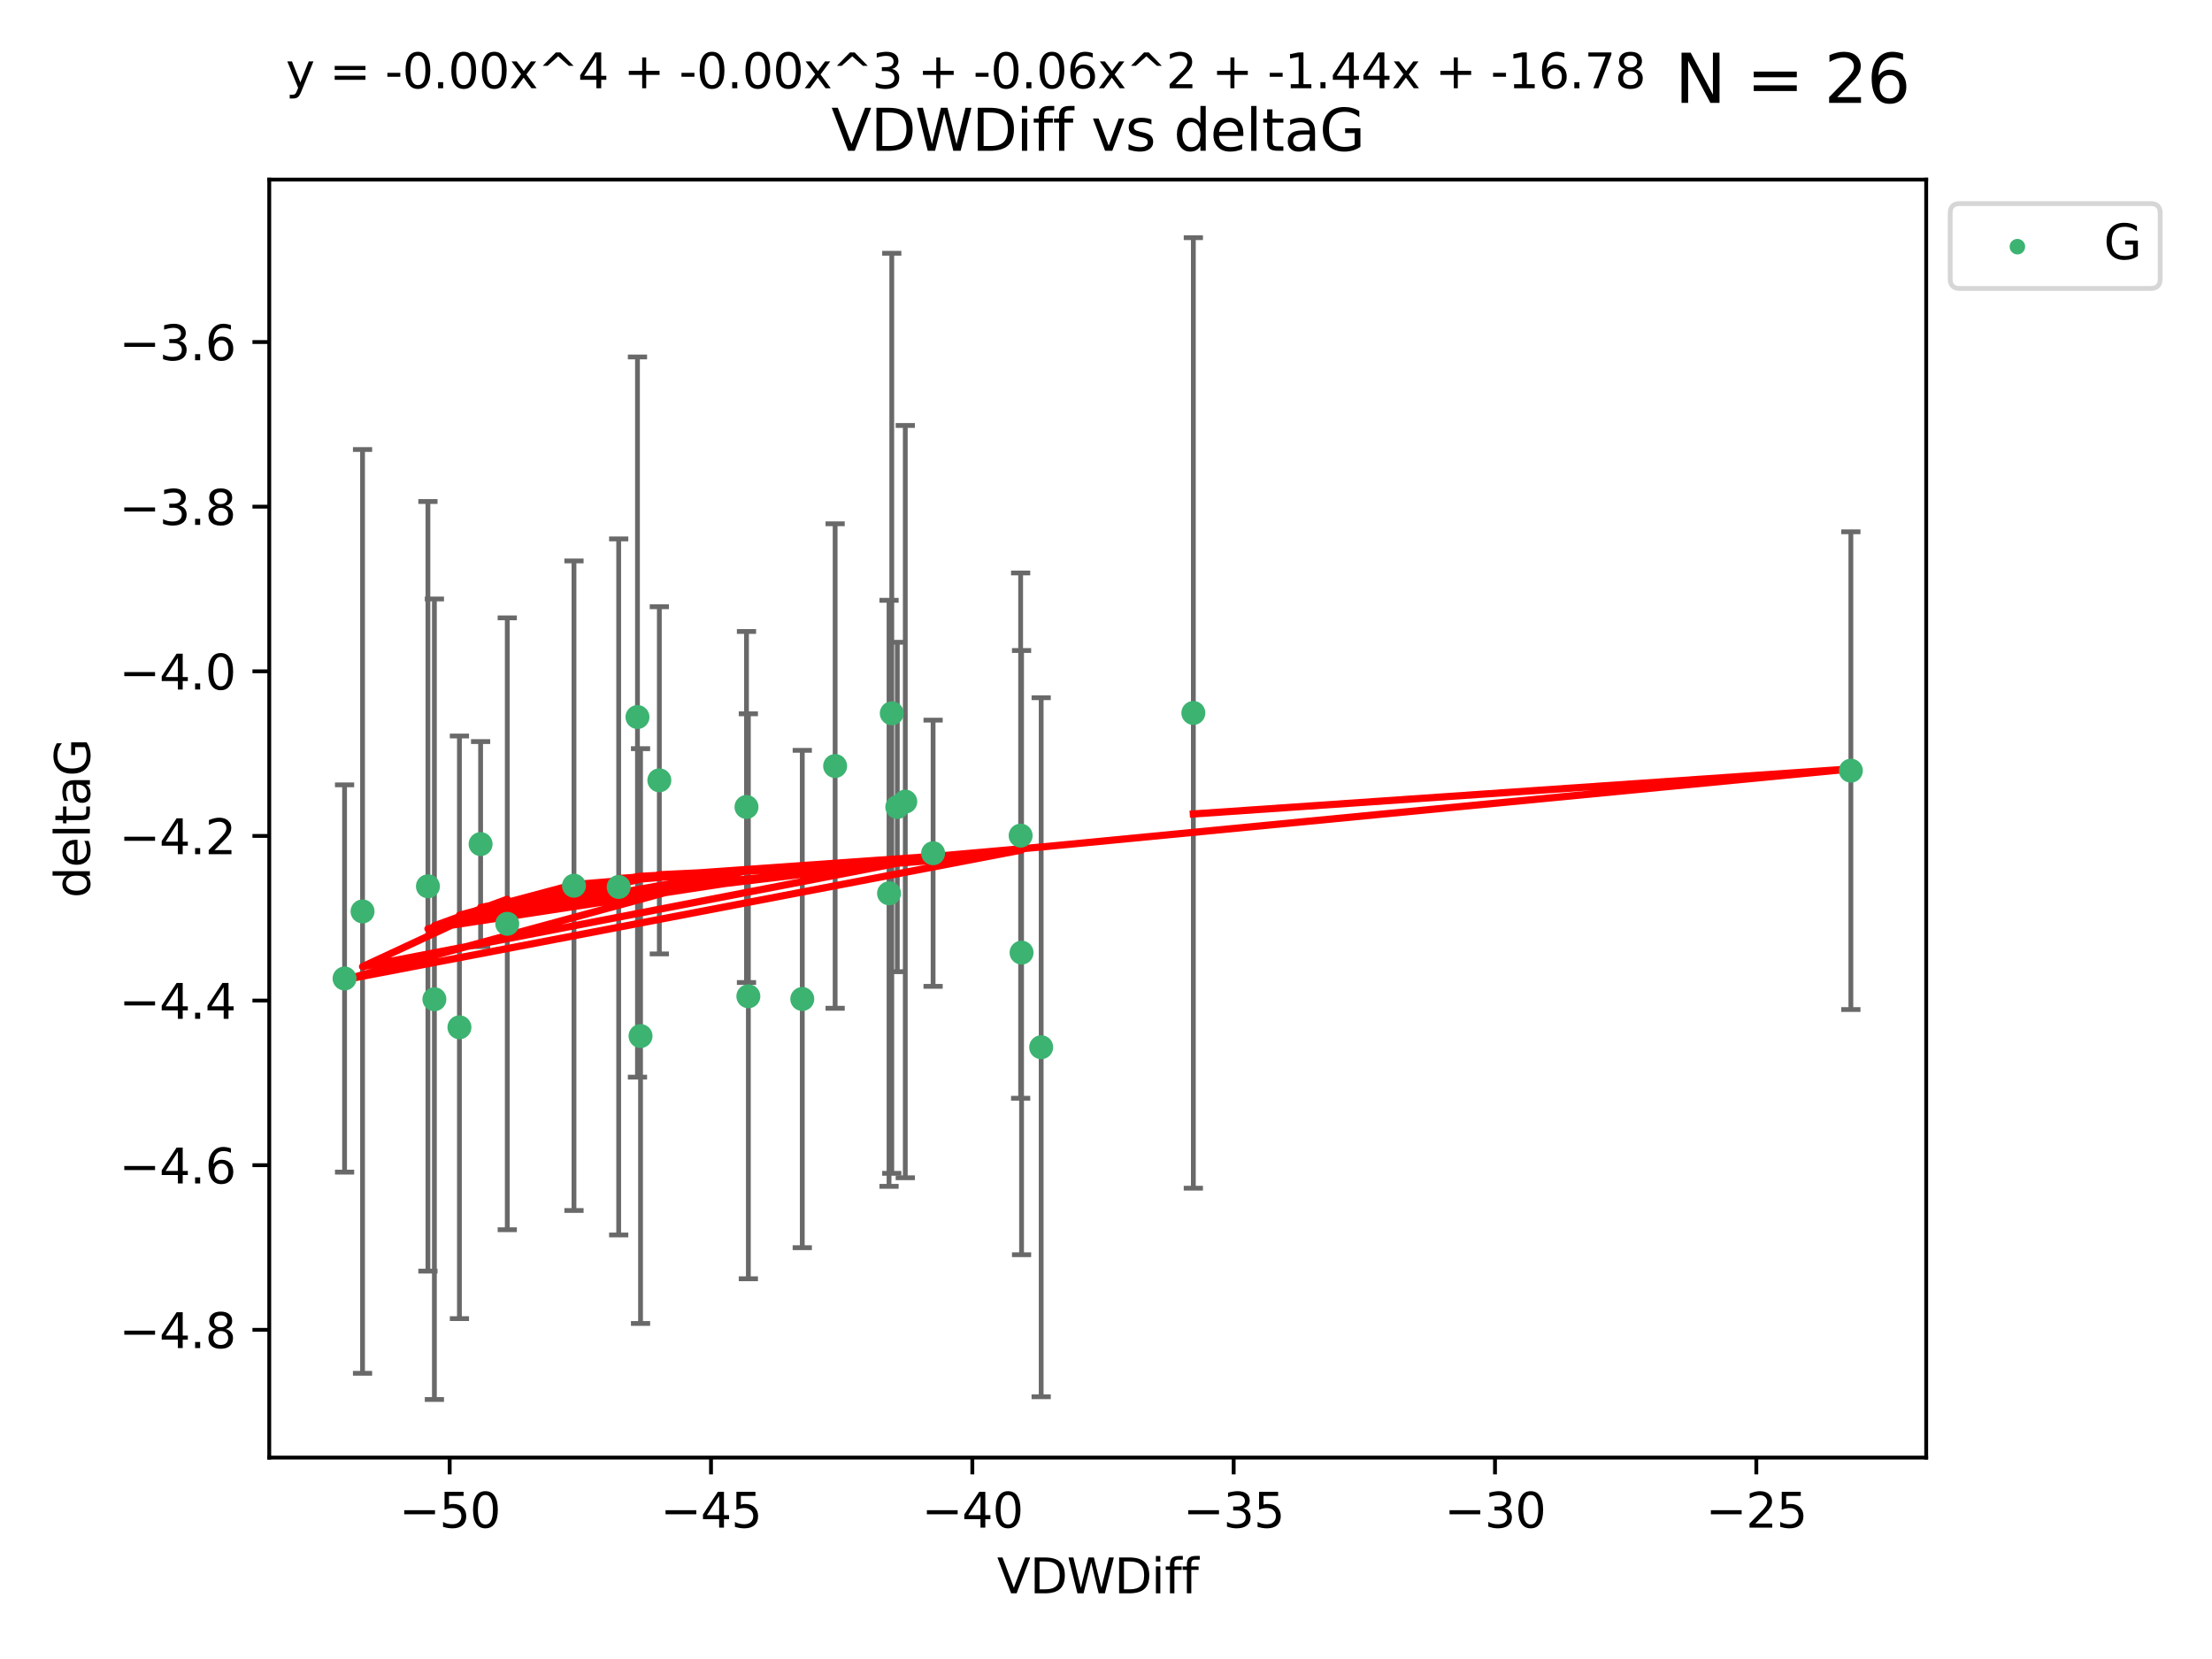 <?xml version="1.0" encoding="utf-8" standalone="no"?>
<!DOCTYPE svg PUBLIC "-//W3C//DTD SVG 1.1//EN"
  "http://www.w3.org/Graphics/SVG/1.1/DTD/svg11.dtd">
<svg xmlns:xlink="http://www.w3.org/1999/xlink" width="460.8pt" height="345.6pt" viewBox="0 0 460.8 345.6" xmlns="http://www.w3.org/2000/svg" version="1.1">
 <defs>
  <style type="text/css">*{stroke-linejoin: round; stroke-linecap: butt}</style>
 </defs>
 <g id="figure_1">
  <g id="patch_1">
   <path d="M 0 345.6 
L 460.8 345.6 
L 460.8 0 
L 0 0 
z
" style="fill: #ffffff"/>
  </g>
  <g id="axes_1">
   <g id="patch_2">
    <path d="M 56.09 303.64 
L 401.26 303.64 
L 401.26 37.411 
L 56.09 37.411 
z
" style="fill: #ffffff"/>
   </g>
   <g id="PathCollection_1">
    <defs>
     <path id="mf3e57be427" d="M 0 1.118 
C 0.297 1.118 0.581 1 0.791 0.791 
C 1 0.581 1.118 0.297 1.118 0 
C 1.118 -0.297 1 -0.581 0.791 -0.791 
C 0.581 -1 0.297 -1.118 0 -1.118 
C -0.297 -1.118 -0.581 -1 -0.791 -0.791 
C -1 -0.581 -1.118 -0.297 -1.118 0 
C -1.118 0.297 -1 0.581 -0.791 0.791 
C -0.581 1 -0.297 1.118 0 1.118 
z
" style="stroke: #3cb371"/>
    </defs>
    <g clip-path="url(#peab02154a2)">
     <use xlink:href="#mf3e57be427" x="155.508" y="168.11" style="fill: #3cb371; stroke: #3cb371"/>
     <use xlink:href="#mf3e57be427" x="90.492" y="208.159" style="fill: #3cb371; stroke: #3cb371"/>
     <use xlink:href="#mf3e57be427" x="105.674" y="192.445" style="fill: #3cb371; stroke: #3cb371"/>
     <use xlink:href="#mf3e57be427" x="75.525" y="189.861" style="fill: #3cb371; stroke: #3cb371"/>
     <use xlink:href="#mf3e57be427" x="186.923" y="168.111" style="fill: #3cb371; stroke: #3cb371"/>
     <use xlink:href="#mf3e57be427" x="212.81" y="198.45" style="fill: #3cb371; stroke: #3cb371"/>
     <use xlink:href="#mf3e57be427" x="71.78" y="203.837" style="fill: #3cb371; stroke: #3cb371"/>
     <use xlink:href="#mf3e57be427" x="155.897" y="207.543" style="fill: #3cb371; stroke: #3cb371"/>
     <use xlink:href="#mf3e57be427" x="119.57" y="184.51" style="fill: #3cb371; stroke: #3cb371"/>
     <use xlink:href="#mf3e57be427" x="95.707" y="214.007" style="fill: #3cb371; stroke: #3cb371"/>
     <use xlink:href="#mf3e57be427" x="185.772" y="148.592" style="fill: #3cb371; stroke: #3cb371"/>
     <use xlink:href="#mf3e57be427" x="137.352" y="162.554" style="fill: #3cb371; stroke: #3cb371"/>
     <use xlink:href="#mf3e57be427" x="89.146" y="184.633" style="fill: #3cb371; stroke: #3cb371"/>
     <use xlink:href="#mf3e57be427" x="173.974" y="159.576" style="fill: #3cb371; stroke: #3cb371"/>
     <use xlink:href="#mf3e57be427" x="188.587" y="166.989" style="fill: #3cb371; stroke: #3cb371"/>
     <use xlink:href="#mf3e57be427" x="212.619" y="174.074" style="fill: #3cb371; stroke: #3cb371"/>
     <use xlink:href="#mf3e57be427" x="128.885" y="184.766" style="fill: #3cb371; stroke: #3cb371"/>
     <use xlink:href="#mf3e57be427" x="194.381" y="177.743" style="fill: #3cb371; stroke: #3cb371"/>
     <use xlink:href="#mf3e57be427" x="185.203" y="186.097" style="fill: #3cb371; stroke: #3cb371"/>
     <use xlink:href="#mf3e57be427" x="100.119" y="175.839" style="fill: #3cb371; stroke: #3cb371"/>
     <use xlink:href="#mf3e57be427" x="132.797" y="149.374" style="fill: #3cb371; stroke: #3cb371"/>
     <use xlink:href="#mf3e57be427" x="133.436" y="215.829" style="fill: #3cb371; stroke: #3cb371"/>
     <use xlink:href="#mf3e57be427" x="167.129" y="208.11" style="fill: #3cb371; stroke: #3cb371"/>
     <use xlink:href="#mf3e57be427" x="216.895" y="218.158" style="fill: #3cb371; stroke: #3cb371"/>
     <use xlink:href="#mf3e57be427" x="385.57" y="160.542" style="fill: #3cb371; stroke: #3cb371"/>
     <use xlink:href="#mf3e57be427" x="248.596" y="148.518" style="fill: #3cb371; stroke: #3cb371"/>
    </g>
   </g>
   <g id="matplotlib.axis_1">
    <g id="xtick_1">
     <g id="line2d_1">
      <defs>
       <path id="m3ed66939b0" d="M 0 0 
L 0 3.5 
" style="stroke: #000000; stroke-width: 0.8"/>
      </defs>
      <g>
       <use xlink:href="#m3ed66939b0" x="93.676" y="303.64" style="stroke: #000000; stroke-width: 0.8"/>
      </g>
     </g>
     <g id="text_1">
      <!-- −50 -->
      <g transform="translate(83.124 318.238)scale(0.1 -0.1)">
       <defs>
        <path id="DejaVuSans-2212" d="M 678 2272 
L 4684 2272 
L 4684 1741 
L 678 1741 
L 678 2272 
z
" transform="scale(0.016)"/>
        <path id="DejaVuSans-35" d="M 691 4666 
L 3169 4666 
L 3169 4134 
L 1269 4134 
L 1269 2991 
Q 1406 3038 1543 3061 
Q 1681 3084 1819 3084 
Q 2600 3084 3056 2656 
Q 3513 2228 3513 1497 
Q 3513 744 3044 326 
Q 2575 -91 1722 -91 
Q 1428 -91 1123 -41 
Q 819 9 494 109 
L 494 744 
Q 775 591 1075 516 
Q 1375 441 1709 441 
Q 2250 441 2565 725 
Q 2881 1009 2881 1497 
Q 2881 1984 2565 2268 
Q 2250 2553 1709 2553 
Q 1456 2553 1204 2497 
Q 953 2441 691 2322 
L 691 4666 
z
" transform="scale(0.016)"/>
        <path id="DejaVuSans-30" d="M 2034 4250 
Q 1547 4250 1301 3770 
Q 1056 3291 1056 2328 
Q 1056 1369 1301 889 
Q 1547 409 2034 409 
Q 2525 409 2770 889 
Q 3016 1369 3016 2328 
Q 3016 3291 2770 3770 
Q 2525 4250 2034 4250 
z
M 2034 4750 
Q 2819 4750 3233 4129 
Q 3647 3509 3647 2328 
Q 3647 1150 3233 529 
Q 2819 -91 2034 -91 
Q 1250 -91 836 529 
Q 422 1150 422 2328 
Q 422 3509 836 4129 
Q 1250 4750 2034 4750 
z
" transform="scale(0.016)"/>
       </defs>
       <use xlink:href="#DejaVuSans-2212"/>
       <use xlink:href="#DejaVuSans-35" x="83.789"/>
       <use xlink:href="#DejaVuSans-30" x="147.412"/>
      </g>
     </g>
    </g>
    <g id="xtick_2">
     <g id="line2d_2">
      <g>
       <use xlink:href="#m3ed66939b0" x="148.116" y="303.64" style="stroke: #000000; stroke-width: 0.8"/>
      </g>
     </g>
     <g id="text_2">
      <!-- −45 -->
      <g transform="translate(137.563 318.238)scale(0.1 -0.1)">
       <defs>
        <path id="DejaVuSans-34" d="M 2419 4116 
L 825 1625 
L 2419 1625 
L 2419 4116 
z
M 2253 4666 
L 3047 4666 
L 3047 1625 
L 3713 1625 
L 3713 1100 
L 3047 1100 
L 3047 0 
L 2419 0 
L 2419 1100 
L 313 1100 
L 313 1709 
L 2253 4666 
z
" transform="scale(0.016)"/>
       </defs>
       <use xlink:href="#DejaVuSans-2212"/>
       <use xlink:href="#DejaVuSans-34" x="83.789"/>
       <use xlink:href="#DejaVuSans-35" x="147.412"/>
      </g>
     </g>
    </g>
    <g id="xtick_3">
     <g id="line2d_3">
      <g>
       <use xlink:href="#m3ed66939b0" x="202.555" y="303.64" style="stroke: #000000; stroke-width: 0.8"/>
      </g>
     </g>
     <g id="text_3">
      <!-- −40 -->
      <g transform="translate(192.003 318.238)scale(0.1 -0.1)">
       <use xlink:href="#DejaVuSans-2212"/>
       <use xlink:href="#DejaVuSans-34" x="83.789"/>
       <use xlink:href="#DejaVuSans-30" x="147.412"/>
      </g>
     </g>
    </g>
    <g id="xtick_4">
     <g id="line2d_4">
      <g>
       <use xlink:href="#m3ed66939b0" x="256.995" y="303.64" style="stroke: #000000; stroke-width: 0.8"/>
      </g>
     </g>
     <g id="text_4">
      <!-- −35 -->
      <g transform="translate(246.443 318.238)scale(0.1 -0.1)">
       <defs>
        <path id="DejaVuSans-33" d="M 2597 2516 
Q 3050 2419 3304 2112 
Q 3559 1806 3559 1356 
Q 3559 666 3084 287 
Q 2609 -91 1734 -91 
Q 1441 -91 1130 -33 
Q 819 25 488 141 
L 488 750 
Q 750 597 1062 519 
Q 1375 441 1716 441 
Q 2309 441 2620 675 
Q 2931 909 2931 1356 
Q 2931 1769 2642 2001 
Q 2353 2234 1838 2234 
L 1294 2234 
L 1294 2753 
L 1863 2753 
Q 2328 2753 2575 2939 
Q 2822 3125 2822 3475 
Q 2822 3834 2567 4026 
Q 2313 4219 1838 4219 
Q 1578 4219 1281 4162 
Q 984 4106 628 3988 
L 628 4550 
Q 988 4650 1302 4700 
Q 1616 4750 1894 4750 
Q 2613 4750 3031 4423 
Q 3450 4097 3450 3541 
Q 3450 3153 3228 2886 
Q 3006 2619 2597 2516 
z
" transform="scale(0.016)"/>
       </defs>
       <use xlink:href="#DejaVuSans-2212"/>
       <use xlink:href="#DejaVuSans-33" x="83.789"/>
       <use xlink:href="#DejaVuSans-35" x="147.412"/>
      </g>
     </g>
    </g>
    <g id="xtick_5">
     <g id="line2d_5">
      <g>
       <use xlink:href="#m3ed66939b0" x="311.435" y="303.64" style="stroke: #000000; stroke-width: 0.8"/>
      </g>
     </g>
     <g id="text_5">
      <!-- −30 -->
      <g transform="translate(300.882 318.238)scale(0.1 -0.1)">
       <use xlink:href="#DejaVuSans-2212"/>
       <use xlink:href="#DejaVuSans-33" x="83.789"/>
       <use xlink:href="#DejaVuSans-30" x="147.412"/>
      </g>
     </g>
    </g>
    <g id="xtick_6">
     <g id="line2d_6">
      <g>
       <use xlink:href="#m3ed66939b0" x="365.874" y="303.64" style="stroke: #000000; stroke-width: 0.8"/>
      </g>
     </g>
     <g id="text_6">
      <!-- −25 -->
      <g transform="translate(355.322 318.238)scale(0.1 -0.1)">
       <defs>
        <path id="DejaVuSans-32" d="M 1228 531 
L 3431 531 
L 3431 0 
L 469 0 
L 469 531 
Q 828 903 1448 1529 
Q 2069 2156 2228 2338 
Q 2531 2678 2651 2914 
Q 2772 3150 2772 3378 
Q 2772 3750 2511 3984 
Q 2250 4219 1831 4219 
Q 1534 4219 1204 4116 
Q 875 4013 500 3803 
L 500 4441 
Q 881 4594 1212 4672 
Q 1544 4750 1819 4750 
Q 2544 4750 2975 4387 
Q 3406 4025 3406 3419 
Q 3406 3131 3298 2873 
Q 3191 2616 2906 2266 
Q 2828 2175 2409 1742 
Q 1991 1309 1228 531 
z
" transform="scale(0.016)"/>
       </defs>
       <use xlink:href="#DejaVuSans-2212"/>
       <use xlink:href="#DejaVuSans-32" x="83.789"/>
       <use xlink:href="#DejaVuSans-35" x="147.412"/>
      </g>
     </g>
    </g>
    <g id="text_7">
     <!-- VDWDiff -->
     <g transform="translate(207.702 331.917)scale(0.1 -0.1)">
      <defs>
       <path id="DejaVuSans-56" d="M 1831 0 
L 50 4666 
L 709 4666 
L 2188 738 
L 3669 4666 
L 4325 4666 
L 2547 0 
L 1831 0 
z
" transform="scale(0.016)"/>
       <path id="DejaVuSans-44" d="M 1259 4147 
L 1259 519 
L 2022 519 
Q 2988 519 3436 956 
Q 3884 1394 3884 2338 
Q 3884 3275 3436 3711 
Q 2988 4147 2022 4147 
L 1259 4147 
z
M 628 4666 
L 1925 4666 
Q 3281 4666 3915 4102 
Q 4550 3538 4550 2338 
Q 4550 1131 3912 565 
Q 3275 0 1925 0 
L 628 0 
L 628 4666 
z
" transform="scale(0.016)"/>
       <path id="DejaVuSans-57" d="M 213 4666 
L 850 4666 
L 1831 722 
L 2809 4666 
L 3519 4666 
L 4500 722 
L 5478 4666 
L 6119 4666 
L 4947 0 
L 4153 0 
L 3169 4050 
L 2175 0 
L 1381 0 
L 213 4666 
z
" transform="scale(0.016)"/>
       <path id="DejaVuSans-69" d="M 603 3500 
L 1178 3500 
L 1178 0 
L 603 0 
L 603 3500 
z
M 603 4863 
L 1178 4863 
L 1178 4134 
L 603 4134 
L 603 4863 
z
" transform="scale(0.016)"/>
       <path id="DejaVuSans-66" d="M 2375 4863 
L 2375 4384 
L 1825 4384 
Q 1516 4384 1395 4259 
Q 1275 4134 1275 3809 
L 1275 3500 
L 2222 3500 
L 2222 3053 
L 1275 3053 
L 1275 0 
L 697 0 
L 697 3053 
L 147 3053 
L 147 3500 
L 697 3500 
L 697 3744 
Q 697 4328 969 4595 
Q 1241 4863 1831 4863 
L 2375 4863 
z
" transform="scale(0.016)"/>
      </defs>
      <use xlink:href="#DejaVuSans-56"/>
      <use xlink:href="#DejaVuSans-44" x="68.408"/>
      <use xlink:href="#DejaVuSans-57" x="145.41"/>
      <use xlink:href="#DejaVuSans-44" x="244.287"/>
      <use xlink:href="#DejaVuSans-69" x="321.289"/>
      <use xlink:href="#DejaVuSans-66" x="349.072"/>
      <use xlink:href="#DejaVuSans-66" x="384.277"/>
     </g>
    </g>
   </g>
   <g id="matplotlib.axis_2">
    <g id="ytick_1">
     <g id="line2d_7">
      <defs>
       <path id="m0cd790d268" d="M 0 0 
L -3.5 0 
" style="stroke: #000000; stroke-width: 0.8"/>
      </defs>
      <g>
       <use xlink:href="#m0cd790d268" x="56.09" y="277.031" style="stroke: #000000; stroke-width: 0.8"/>
      </g>
     </g>
     <g id="text_8">
      <!-- −4.8 -->
      <g transform="translate(24.807 280.83)scale(0.1 -0.1)">
       <defs>
        <path id="DejaVuSans-2e" d="M 684 794 
L 1344 794 
L 1344 0 
L 684 0 
L 684 794 
z
" transform="scale(0.016)"/>
        <path id="DejaVuSans-38" d="M 2034 2216 
Q 1584 2216 1326 1975 
Q 1069 1734 1069 1313 
Q 1069 891 1326 650 
Q 1584 409 2034 409 
Q 2484 409 2743 651 
Q 3003 894 3003 1313 
Q 3003 1734 2745 1975 
Q 2488 2216 2034 2216 
z
M 1403 2484 
Q 997 2584 770 2862 
Q 544 3141 544 3541 
Q 544 4100 942 4425 
Q 1341 4750 2034 4750 
Q 2731 4750 3128 4425 
Q 3525 4100 3525 3541 
Q 3525 3141 3298 2862 
Q 3072 2584 2669 2484 
Q 3125 2378 3379 2068 
Q 3634 1759 3634 1313 
Q 3634 634 3220 271 
Q 2806 -91 2034 -91 
Q 1263 -91 848 271 
Q 434 634 434 1313 
Q 434 1759 690 2068 
Q 947 2378 1403 2484 
z
M 1172 3481 
Q 1172 3119 1398 2916 
Q 1625 2713 2034 2713 
Q 2441 2713 2670 2916 
Q 2900 3119 2900 3481 
Q 2900 3844 2670 4047 
Q 2441 4250 2034 4250 
Q 1625 4250 1398 4047 
Q 1172 3844 1172 3481 
z
" transform="scale(0.016)"/>
       </defs>
       <use xlink:href="#DejaVuSans-2212"/>
       <use xlink:href="#DejaVuSans-34" x="83.789"/>
       <use xlink:href="#DejaVuSans-2e" x="147.412"/>
       <use xlink:href="#DejaVuSans-38" x="179.199"/>
      </g>
     </g>
    </g>
    <g id="ytick_2">
     <g id="line2d_8">
      <g>
       <use xlink:href="#m0cd790d268" x="56.09" y="242.734" style="stroke: #000000; stroke-width: 0.8"/>
      </g>
     </g>
     <g id="text_9">
      <!-- −4.6 -->
      <g transform="translate(24.807 246.533)scale(0.1 -0.1)">
       <defs>
        <path id="DejaVuSans-36" d="M 2113 2584 
Q 1688 2584 1439 2293 
Q 1191 2003 1191 1497 
Q 1191 994 1439 701 
Q 1688 409 2113 409 
Q 2538 409 2786 701 
Q 3034 994 3034 1497 
Q 3034 2003 2786 2293 
Q 2538 2584 2113 2584 
z
M 3366 4563 
L 3366 3988 
Q 3128 4100 2886 4159 
Q 2644 4219 2406 4219 
Q 1781 4219 1451 3797 
Q 1122 3375 1075 2522 
Q 1259 2794 1537 2939 
Q 1816 3084 2150 3084 
Q 2853 3084 3261 2657 
Q 3669 2231 3669 1497 
Q 3669 778 3244 343 
Q 2819 -91 2113 -91 
Q 1303 -91 875 529 
Q 447 1150 447 2328 
Q 447 3434 972 4092 
Q 1497 4750 2381 4750 
Q 2619 4750 2861 4703 
Q 3103 4656 3366 4563 
z
" transform="scale(0.016)"/>
       </defs>
       <use xlink:href="#DejaVuSans-2212"/>
       <use xlink:href="#DejaVuSans-34" x="83.789"/>
       <use xlink:href="#DejaVuSans-2e" x="147.412"/>
       <use xlink:href="#DejaVuSans-36" x="179.199"/>
      </g>
     </g>
    </g>
    <g id="ytick_3">
     <g id="line2d_9">
      <g>
       <use xlink:href="#m0cd790d268" x="56.09" y="208.437" style="stroke: #000000; stroke-width: 0.8"/>
      </g>
     </g>
     <g id="text_10">
      <!-- −4.4 -->
      <g transform="translate(24.807 212.236)scale(0.1 -0.1)">
       <use xlink:href="#DejaVuSans-2212"/>
       <use xlink:href="#DejaVuSans-34" x="83.789"/>
       <use xlink:href="#DejaVuSans-2e" x="147.412"/>
       <use xlink:href="#DejaVuSans-34" x="179.199"/>
      </g>
     </g>
    </g>
    <g id="ytick_4">
     <g id="line2d_10">
      <g>
       <use xlink:href="#m0cd790d268" x="56.09" y="174.139" style="stroke: #000000; stroke-width: 0.8"/>
      </g>
     </g>
     <g id="text_11">
      <!-- −4.2 -->
      <g transform="translate(24.807 177.939)scale(0.1 -0.1)">
       <use xlink:href="#DejaVuSans-2212"/>
       <use xlink:href="#DejaVuSans-34" x="83.789"/>
       <use xlink:href="#DejaVuSans-2e" x="147.412"/>
       <use xlink:href="#DejaVuSans-32" x="179.199"/>
      </g>
     </g>
    </g>
    <g id="ytick_5">
     <g id="line2d_11">
      <g>
       <use xlink:href="#m0cd790d268" x="56.09" y="139.842" style="stroke: #000000; stroke-width: 0.8"/>
      </g>
     </g>
     <g id="text_12">
      <!-- −4.0 -->
      <g transform="translate(24.807 143.641)scale(0.1 -0.1)">
       <use xlink:href="#DejaVuSans-2212"/>
       <use xlink:href="#DejaVuSans-34" x="83.789"/>
       <use xlink:href="#DejaVuSans-2e" x="147.412"/>
       <use xlink:href="#DejaVuSans-30" x="179.199"/>
      </g>
     </g>
    </g>
    <g id="ytick_6">
     <g id="line2d_12">
      <g>
       <use xlink:href="#m0cd790d268" x="56.09" y="105.545" style="stroke: #000000; stroke-width: 0.8"/>
      </g>
     </g>
     <g id="text_13">
      <!-- −3.8 -->
      <g transform="translate(24.807 109.344)scale(0.1 -0.1)">
       <use xlink:href="#DejaVuSans-2212"/>
       <use xlink:href="#DejaVuSans-33" x="83.789"/>
       <use xlink:href="#DejaVuSans-2e" x="147.412"/>
       <use xlink:href="#DejaVuSans-38" x="179.199"/>
      </g>
     </g>
    </g>
    <g id="ytick_7">
     <g id="line2d_13">
      <g>
       <use xlink:href="#m0cd790d268" x="56.09" y="71.248" style="stroke: #000000; stroke-width: 0.8"/>
      </g>
     </g>
     <g id="text_14">
      <!-- −3.6 -->
      <g transform="translate(24.807 75.047)scale(0.1 -0.1)">
       <use xlink:href="#DejaVuSans-2212"/>
       <use xlink:href="#DejaVuSans-33" x="83.789"/>
       <use xlink:href="#DejaVuSans-2e" x="147.412"/>
       <use xlink:href="#DejaVuSans-36" x="179.199"/>
      </g>
     </g>
    </g>
    <g id="text_15">
     <!-- deltaG -->
     <g transform="translate(18.727 187.064)rotate(-90)scale(0.1 -0.1)">
      <defs>
       <path id="DejaVuSans-64" d="M 2906 2969 
L 2906 4863 
L 3481 4863 
L 3481 0 
L 2906 0 
L 2906 525 
Q 2725 213 2448 61 
Q 2172 -91 1784 -91 
Q 1150 -91 751 415 
Q 353 922 353 1747 
Q 353 2572 751 3078 
Q 1150 3584 1784 3584 
Q 2172 3584 2448 3432 
Q 2725 3281 2906 2969 
z
M 947 1747 
Q 947 1113 1208 752 
Q 1469 391 1925 391 
Q 2381 391 2643 752 
Q 2906 1113 2906 1747 
Q 2906 2381 2643 2742 
Q 2381 3103 1925 3103 
Q 1469 3103 1208 2742 
Q 947 2381 947 1747 
z
" transform="scale(0.016)"/>
       <path id="DejaVuSans-65" d="M 3597 1894 
L 3597 1613 
L 953 1613 
Q 991 1019 1311 708 
Q 1631 397 2203 397 
Q 2534 397 2845 478 
Q 3156 559 3463 722 
L 3463 178 
Q 3153 47 2828 -22 
Q 2503 -91 2169 -91 
Q 1331 -91 842 396 
Q 353 884 353 1716 
Q 353 2575 817 3079 
Q 1281 3584 2069 3584 
Q 2775 3584 3186 3129 
Q 3597 2675 3597 1894 
z
M 3022 2063 
Q 3016 2534 2758 2815 
Q 2500 3097 2075 3097 
Q 1594 3097 1305 2825 
Q 1016 2553 972 2059 
L 3022 2063 
z
" transform="scale(0.016)"/>
       <path id="DejaVuSans-6c" d="M 603 4863 
L 1178 4863 
L 1178 0 
L 603 0 
L 603 4863 
z
" transform="scale(0.016)"/>
       <path id="DejaVuSans-74" d="M 1172 4494 
L 1172 3500 
L 2356 3500 
L 2356 3053 
L 1172 3053 
L 1172 1153 
Q 1172 725 1289 603 
Q 1406 481 1766 481 
L 2356 481 
L 2356 0 
L 1766 0 
Q 1100 0 847 248 
Q 594 497 594 1153 
L 594 3053 
L 172 3053 
L 172 3500 
L 594 3500 
L 594 4494 
L 1172 4494 
z
" transform="scale(0.016)"/>
       <path id="DejaVuSans-61" d="M 2194 1759 
Q 1497 1759 1228 1600 
Q 959 1441 959 1056 
Q 959 750 1161 570 
Q 1363 391 1709 391 
Q 2188 391 2477 730 
Q 2766 1069 2766 1631 
L 2766 1759 
L 2194 1759 
z
M 3341 1997 
L 3341 0 
L 2766 0 
L 2766 531 
Q 2569 213 2275 61 
Q 1981 -91 1556 -91 
Q 1019 -91 701 211 
Q 384 513 384 1019 
Q 384 1609 779 1909 
Q 1175 2209 1959 2209 
L 2766 2209 
L 2766 2266 
Q 2766 2663 2505 2880 
Q 2244 3097 1772 3097 
Q 1472 3097 1187 3025 
Q 903 2953 641 2809 
L 641 3341 
Q 956 3463 1253 3523 
Q 1550 3584 1831 3584 
Q 2591 3584 2966 3190 
Q 3341 2797 3341 1997 
z
" transform="scale(0.016)"/>
       <path id="DejaVuSans-47" d="M 3809 666 
L 3809 1919 
L 2778 1919 
L 2778 2438 
L 4434 2438 
L 4434 434 
Q 4069 175 3628 42 
Q 3188 -91 2688 -91 
Q 1594 -91 976 548 
Q 359 1188 359 2328 
Q 359 3472 976 4111 
Q 1594 4750 2688 4750 
Q 3144 4750 3555 4637 
Q 3966 4525 4313 4306 
L 4313 3634 
Q 3963 3931 3569 4081 
Q 3175 4231 2741 4231 
Q 1884 4231 1454 3753 
Q 1025 3275 1025 2328 
Q 1025 1384 1454 906 
Q 1884 428 2741 428 
Q 3075 428 3337 486 
Q 3600 544 3809 666 
z
" transform="scale(0.016)"/>
      </defs>
      <use xlink:href="#DejaVuSans-64"/>
      <use xlink:href="#DejaVuSans-65" x="63.477"/>
      <use xlink:href="#DejaVuSans-6c" x="125"/>
      <use xlink:href="#DejaVuSans-74" x="152.783"/>
      <use xlink:href="#DejaVuSans-61" x="191.992"/>
      <use xlink:href="#DejaVuSans-47" x="253.271"/>
     </g>
    </g>
   </g>
   <g id="LineCollection_1">
    <path d="M 155.508 204.673 
L 155.508 131.547 
" clip-path="url(#peab02154a2)" style="fill: none; stroke: #696969"/>
    <path d="M 90.492 291.539 
L 90.492 124.779 
" clip-path="url(#peab02154a2)" style="fill: none; stroke: #696969"/>
    <path d="M 105.674 256.178 
L 105.674 128.713 
" clip-path="url(#peab02154a2)" style="fill: none; stroke: #696969"/>
    <path d="M 75.525 286.084 
L 75.525 93.637 
" clip-path="url(#peab02154a2)" style="fill: none; stroke: #696969"/>
    <path d="M 186.923 202.42 
L 186.923 133.802 
" clip-path="url(#peab02154a2)" style="fill: none; stroke: #696969"/>
    <path d="M 212.81 261.387 
L 212.81 135.513 
" clip-path="url(#peab02154a2)" style="fill: none; stroke: #696969"/>
    <path d="M 71.78 244.173 
L 71.78 163.501 
" clip-path="url(#peab02154a2)" style="fill: none; stroke: #696969"/>
    <path d="M 155.897 266.391 
L 155.897 148.695 
" clip-path="url(#peab02154a2)" style="fill: none; stroke: #696969"/>
    <path d="M 119.57 252.165 
L 119.57 116.855 
" clip-path="url(#peab02154a2)" style="fill: none; stroke: #696969"/>
    <path d="M 95.707 274.695 
L 95.707 153.32 
" clip-path="url(#peab02154a2)" style="fill: none; stroke: #696969"/>
    <path d="M 185.772 244.428 
L 185.772 52.755 
" clip-path="url(#peab02154a2)" style="fill: none; stroke: #696969"/>
    <path d="M 137.352 198.714 
L 137.352 126.395 
" clip-path="url(#peab02154a2)" style="fill: none; stroke: #696969"/>
    <path d="M 89.146 264.796 
L 89.146 104.471 
" clip-path="url(#peab02154a2)" style="fill: none; stroke: #696969"/>
    <path d="M 173.974 210.038 
L 173.974 109.114 
" clip-path="url(#peab02154a2)" style="fill: none; stroke: #696969"/>
    <path d="M 188.587 245.345 
L 188.587 88.634 
" clip-path="url(#peab02154a2)" style="fill: none; stroke: #696969"/>
    <path d="M 212.619 228.787 
L 212.619 119.361 
" clip-path="url(#peab02154a2)" style="fill: none; stroke: #696969"/>
    <path d="M 128.885 257.268 
L 128.885 112.264 
" clip-path="url(#peab02154a2)" style="fill: none; stroke: #696969"/>
    <path d="M 194.381 205.472 
L 194.381 150.014 
" clip-path="url(#peab02154a2)" style="fill: none; stroke: #696969"/>
    <path d="M 185.203 247.137 
L 185.203 125.056 
" clip-path="url(#peab02154a2)" style="fill: none; stroke: #696969"/>
    <path d="M 100.119 197.191 
L 100.119 154.486 
" clip-path="url(#peab02154a2)" style="fill: none; stroke: #696969"/>
    <path d="M 132.797 224.386 
L 132.797 74.362 
" clip-path="url(#peab02154a2)" style="fill: none; stroke: #696969"/>
    <path d="M 133.436 275.7 
L 133.436 155.958 
" clip-path="url(#peab02154a2)" style="fill: none; stroke: #696969"/>
    <path d="M 167.129 259.915 
L 167.129 156.306 
" clip-path="url(#peab02154a2)" style="fill: none; stroke: #696969"/>
    <path d="M 216.895 290.97 
L 216.895 145.345 
" clip-path="url(#peab02154a2)" style="fill: none; stroke: #696969"/>
    <path d="M 385.57 210.305 
L 385.57 110.779 
" clip-path="url(#peab02154a2)" style="fill: none; stroke: #696969"/>
    <path d="M 248.596 247.524 
L 248.596 49.513 
" clip-path="url(#peab02154a2)" style="fill: none; stroke: #696969"/>
   </g>
   <g id="line2d_14">
    <defs>
     <path id="mac7b47be2d" d="M 2 0 
L -2 -0 
" style="stroke: #696969"/>
    </defs>
    <g clip-path="url(#peab02154a2)">
     <use xlink:href="#mac7b47be2d" x="155.508" y="204.673" style="fill: #696969; stroke: #696969"/>
     <use xlink:href="#mac7b47be2d" x="90.492" y="291.539" style="fill: #696969; stroke: #696969"/>
     <use xlink:href="#mac7b47be2d" x="105.674" y="256.178" style="fill: #696969; stroke: #696969"/>
     <use xlink:href="#mac7b47be2d" x="75.525" y="286.084" style="fill: #696969; stroke: #696969"/>
     <use xlink:href="#mac7b47be2d" x="186.923" y="202.42" style="fill: #696969; stroke: #696969"/>
     <use xlink:href="#mac7b47be2d" x="212.81" y="261.387" style="fill: #696969; stroke: #696969"/>
     <use xlink:href="#mac7b47be2d" x="71.78" y="244.173" style="fill: #696969; stroke: #696969"/>
     <use xlink:href="#mac7b47be2d" x="155.897" y="266.391" style="fill: #696969; stroke: #696969"/>
     <use xlink:href="#mac7b47be2d" x="119.57" y="252.165" style="fill: #696969; stroke: #696969"/>
     <use xlink:href="#mac7b47be2d" x="95.707" y="274.695" style="fill: #696969; stroke: #696969"/>
     <use xlink:href="#mac7b47be2d" x="185.772" y="244.428" style="fill: #696969; stroke: #696969"/>
     <use xlink:href="#mac7b47be2d" x="137.352" y="198.714" style="fill: #696969; stroke: #696969"/>
     <use xlink:href="#mac7b47be2d" x="89.146" y="264.796" style="fill: #696969; stroke: #696969"/>
     <use xlink:href="#mac7b47be2d" x="173.974" y="210.038" style="fill: #696969; stroke: #696969"/>
     <use xlink:href="#mac7b47be2d" x="188.587" y="245.345" style="fill: #696969; stroke: #696969"/>
     <use xlink:href="#mac7b47be2d" x="212.619" y="228.787" style="fill: #696969; stroke: #696969"/>
     <use xlink:href="#mac7b47be2d" x="128.885" y="257.268" style="fill: #696969; stroke: #696969"/>
     <use xlink:href="#mac7b47be2d" x="194.381" y="205.472" style="fill: #696969; stroke: #696969"/>
     <use xlink:href="#mac7b47be2d" x="185.203" y="247.137" style="fill: #696969; stroke: #696969"/>
     <use xlink:href="#mac7b47be2d" x="100.119" y="197.191" style="fill: #696969; stroke: #696969"/>
     <use xlink:href="#mac7b47be2d" x="132.797" y="224.386" style="fill: #696969; stroke: #696969"/>
     <use xlink:href="#mac7b47be2d" x="133.436" y="275.7" style="fill: #696969; stroke: #696969"/>
     <use xlink:href="#mac7b47be2d" x="167.129" y="259.915" style="fill: #696969; stroke: #696969"/>
     <use xlink:href="#mac7b47be2d" x="216.895" y="290.97" style="fill: #696969; stroke: #696969"/>
     <use xlink:href="#mac7b47be2d" x="385.57" y="210.305" style="fill: #696969; stroke: #696969"/>
     <use xlink:href="#mac7b47be2d" x="248.596" y="247.524" style="fill: #696969; stroke: #696969"/>
    </g>
   </g>
   <g id="line2d_15">
    <g clip-path="url(#peab02154a2)">
     <use xlink:href="#mac7b47be2d" x="155.508" y="131.547" style="fill: #696969; stroke: #696969"/>
     <use xlink:href="#mac7b47be2d" x="90.492" y="124.779" style="fill: #696969; stroke: #696969"/>
     <use xlink:href="#mac7b47be2d" x="105.674" y="128.713" style="fill: #696969; stroke: #696969"/>
     <use xlink:href="#mac7b47be2d" x="75.525" y="93.637" style="fill: #696969; stroke: #696969"/>
     <use xlink:href="#mac7b47be2d" x="186.923" y="133.802" style="fill: #696969; stroke: #696969"/>
     <use xlink:href="#mac7b47be2d" x="212.81" y="135.513" style="fill: #696969; stroke: #696969"/>
     <use xlink:href="#mac7b47be2d" x="71.78" y="163.501" style="fill: #696969; stroke: #696969"/>
     <use xlink:href="#mac7b47be2d" x="155.897" y="148.695" style="fill: #696969; stroke: #696969"/>
     <use xlink:href="#mac7b47be2d" x="119.57" y="116.855" style="fill: #696969; stroke: #696969"/>
     <use xlink:href="#mac7b47be2d" x="95.707" y="153.32" style="fill: #696969; stroke: #696969"/>
     <use xlink:href="#mac7b47be2d" x="185.772" y="52.755" style="fill: #696969; stroke: #696969"/>
     <use xlink:href="#mac7b47be2d" x="137.352" y="126.395" style="fill: #696969; stroke: #696969"/>
     <use xlink:href="#mac7b47be2d" x="89.146" y="104.471" style="fill: #696969; stroke: #696969"/>
     <use xlink:href="#mac7b47be2d" x="173.974" y="109.114" style="fill: #696969; stroke: #696969"/>
     <use xlink:href="#mac7b47be2d" x="188.587" y="88.634" style="fill: #696969; stroke: #696969"/>
     <use xlink:href="#mac7b47be2d" x="212.619" y="119.361" style="fill: #696969; stroke: #696969"/>
     <use xlink:href="#mac7b47be2d" x="128.885" y="112.264" style="fill: #696969; stroke: #696969"/>
     <use xlink:href="#mac7b47be2d" x="194.381" y="150.014" style="fill: #696969; stroke: #696969"/>
     <use xlink:href="#mac7b47be2d" x="185.203" y="125.056" style="fill: #696969; stroke: #696969"/>
     <use xlink:href="#mac7b47be2d" x="100.119" y="154.486" style="fill: #696969; stroke: #696969"/>
     <use xlink:href="#mac7b47be2d" x="132.797" y="74.362" style="fill: #696969; stroke: #696969"/>
     <use xlink:href="#mac7b47be2d" x="133.436" y="155.958" style="fill: #696969; stroke: #696969"/>
     <use xlink:href="#mac7b47be2d" x="167.129" y="156.306" style="fill: #696969; stroke: #696969"/>
     <use xlink:href="#mac7b47be2d" x="216.895" y="145.345" style="fill: #696969; stroke: #696969"/>
     <use xlink:href="#mac7b47be2d" x="385.57" y="110.779" style="fill: #696969; stroke: #696969"/>
     <use xlink:href="#mac7b47be2d" x="248.596" y="49.513" style="fill: #696969; stroke: #696969"/>
    </g>
   </g>
   <g id="line2d_16">
    <path d="M 155.508 181.263 
L 90.492 192.86 
L 105.674 187.332 
L 75.525 201.373 
L 186.923 179.833 
L 212.81 177.082 
L 71.78 204.086 
L 155.897 181.248 
L 119.57 184.28 
L 95.707 190.653 
L 185.772 179.911 
L 137.352 182.221 
L 89.146 193.488 
L 173.974 180.556 
L 188.587 179.715 
L 212.619 177.11 
L 128.885 183.003 
L 194.381 179.246 
L 185.203 179.949 
L 100.119 189.048 
L 132.797 182.604 
L 133.436 182.546 
L 167.129 180.836 
L 216.895 176.447 
L 385.57 160.178 
L 248.596 169.562 
" clip-path="url(#peab02154a2)" style="fill: none; stroke: #ff0000; stroke-width: 1.5; stroke-linecap: square"/>
   </g>
   <g id="line2d_17">
    <defs>
     <path id="mda75d8cb61" d="M 0 2 
C 0.53 2 1.039 1.789 1.414 1.414 
C 1.789 1.039 2 0.53 2 0 
C 2 -0.53 1.789 -1.039 1.414 -1.414 
C 1.039 -1.789 0.53 -2 0 -2 
C -0.53 -2 -1.039 -1.789 -1.414 -1.414 
C -1.789 -1.039 -2 -0.53 -2 0 
C -2 0.53 -1.789 1.039 -1.414 1.414 
C -1.039 1.789 -0.53 2 0 2 
z
" style="stroke: #3cb371"/>
    </defs>
    <g clip-path="url(#peab02154a2)">
     <use xlink:href="#mda75d8cb61" x="155.508" y="168.11" style="fill: #3cb371; stroke: #3cb371"/>
     <use xlink:href="#mda75d8cb61" x="90.492" y="208.159" style="fill: #3cb371; stroke: #3cb371"/>
     <use xlink:href="#mda75d8cb61" x="105.674" y="192.445" style="fill: #3cb371; stroke: #3cb371"/>
     <use xlink:href="#mda75d8cb61" x="75.525" y="189.861" style="fill: #3cb371; stroke: #3cb371"/>
     <use xlink:href="#mda75d8cb61" x="186.923" y="168.111" style="fill: #3cb371; stroke: #3cb371"/>
     <use xlink:href="#mda75d8cb61" x="212.81" y="198.45" style="fill: #3cb371; stroke: #3cb371"/>
     <use xlink:href="#mda75d8cb61" x="71.78" y="203.837" style="fill: #3cb371; stroke: #3cb371"/>
     <use xlink:href="#mda75d8cb61" x="155.897" y="207.543" style="fill: #3cb371; stroke: #3cb371"/>
     <use xlink:href="#mda75d8cb61" x="119.57" y="184.51" style="fill: #3cb371; stroke: #3cb371"/>
     <use xlink:href="#mda75d8cb61" x="95.707" y="214.007" style="fill: #3cb371; stroke: #3cb371"/>
     <use xlink:href="#mda75d8cb61" x="185.772" y="148.592" style="fill: #3cb371; stroke: #3cb371"/>
     <use xlink:href="#mda75d8cb61" x="137.352" y="162.554" style="fill: #3cb371; stroke: #3cb371"/>
     <use xlink:href="#mda75d8cb61" x="89.146" y="184.633" style="fill: #3cb371; stroke: #3cb371"/>
     <use xlink:href="#mda75d8cb61" x="173.974" y="159.576" style="fill: #3cb371; stroke: #3cb371"/>
     <use xlink:href="#mda75d8cb61" x="188.587" y="166.989" style="fill: #3cb371; stroke: #3cb371"/>
     <use xlink:href="#mda75d8cb61" x="212.619" y="174.074" style="fill: #3cb371; stroke: #3cb371"/>
     <use xlink:href="#mda75d8cb61" x="128.885" y="184.766" style="fill: #3cb371; stroke: #3cb371"/>
     <use xlink:href="#mda75d8cb61" x="194.381" y="177.743" style="fill: #3cb371; stroke: #3cb371"/>
     <use xlink:href="#mda75d8cb61" x="185.203" y="186.097" style="fill: #3cb371; stroke: #3cb371"/>
     <use xlink:href="#mda75d8cb61" x="100.119" y="175.839" style="fill: #3cb371; stroke: #3cb371"/>
     <use xlink:href="#mda75d8cb61" x="132.797" y="149.374" style="fill: #3cb371; stroke: #3cb371"/>
     <use xlink:href="#mda75d8cb61" x="133.436" y="215.829" style="fill: #3cb371; stroke: #3cb371"/>
     <use xlink:href="#mda75d8cb61" x="167.129" y="208.11" style="fill: #3cb371; stroke: #3cb371"/>
     <use xlink:href="#mda75d8cb61" x="216.895" y="218.158" style="fill: #3cb371; stroke: #3cb371"/>
     <use xlink:href="#mda75d8cb61" x="385.57" y="160.542" style="fill: #3cb371; stroke: #3cb371"/>
     <use xlink:href="#mda75d8cb61" x="248.596" y="148.518" style="fill: #3cb371; stroke: #3cb371"/>
    </g>
   </g>
   <g id="patch_3">
    <path d="M 56.09 303.64 
L 56.09 37.411 
" style="fill: none; stroke: #000000; stroke-width: 0.8; stroke-linejoin: miter; stroke-linecap: square"/>
   </g>
   <g id="patch_4">
    <path d="M 401.26 303.64 
L 401.26 37.411 
" style="fill: none; stroke: #000000; stroke-width: 0.8; stroke-linejoin: miter; stroke-linecap: square"/>
   </g>
   <g id="patch_5">
    <path d="M 56.09 303.64 
L 401.26 303.64 
" style="fill: none; stroke: #000000; stroke-width: 0.8; stroke-linejoin: miter; stroke-linecap: square"/>
   </g>
   <g id="patch_6">
    <path d="M 56.09 37.411 
L 401.26 37.411 
" style="fill: none; stroke: #000000; stroke-width: 0.8; stroke-linejoin: miter; stroke-linecap: square"/>
   </g>
   <g id="text_16">
    <!-- N = 26 -->
    <g transform="translate(348.889 21.426)scale(0.14 -0.14)">
     <defs>
      <path id="DejaVuSans-4e" d="M 628 4666 
L 1478 4666 
L 3547 763 
L 3547 4666 
L 4159 4666 
L 4159 0 
L 3309 0 
L 1241 3903 
L 1241 0 
L 628 0 
L 628 4666 
z
" transform="scale(0.016)"/>
      <path id="DejaVuSans-20" transform="scale(0.016)"/>
      <path id="DejaVuSans-3d" d="M 678 2906 
L 4684 2906 
L 4684 2381 
L 678 2381 
L 678 2906 
z
M 678 1631 
L 4684 1631 
L 4684 1100 
L 678 1100 
L 678 1631 
z
" transform="scale(0.016)"/>
     </defs>
     <use xlink:href="#DejaVuSans-4e"/>
     <use xlink:href="#DejaVuSans-20" x="74.805"/>
     <use xlink:href="#DejaVuSans-3d" x="106.592"/>
     <use xlink:href="#DejaVuSans-20" x="190.381"/>
     <use xlink:href="#DejaVuSans-32" x="222.168"/>
     <use xlink:href="#DejaVuSans-36" x="285.791"/>
    </g>
   </g>
   <g id="text_17">
    <!-- y = -0.00x^4 + -0.00x^3 + -0.06x^2 + -1.44x + -16.78 -->
    <g transform="translate(59.542 18.387)scale(0.1 -0.1)">
     <defs>
      <path id="DejaVuSans-79" d="M 2059 -325 
Q 1816 -950 1584 -1140 
Q 1353 -1331 966 -1331 
L 506 -1331 
L 506 -850 
L 844 -850 
Q 1081 -850 1212 -737 
Q 1344 -625 1503 -206 
L 1606 56 
L 191 3500 
L 800 3500 
L 1894 763 
L 2988 3500 
L 3597 3500 
L 2059 -325 
z
" transform="scale(0.016)"/>
      <path id="DejaVuSans-2d" d="M 313 2009 
L 1997 2009 
L 1997 1497 
L 313 1497 
L 313 2009 
z
" transform="scale(0.016)"/>
      <path id="DejaVuSans-78" d="M 3513 3500 
L 2247 1797 
L 3578 0 
L 2900 0 
L 1881 1375 
L 863 0 
L 184 0 
L 1544 1831 
L 300 3500 
L 978 3500 
L 1906 2253 
L 2834 3500 
L 3513 3500 
z
" transform="scale(0.016)"/>
      <path id="DejaVuSans-5e" d="M 2988 4666 
L 4684 2925 
L 4056 2925 
L 2681 4159 
L 1306 2925 
L 678 2925 
L 2375 4666 
L 2988 4666 
z
" transform="scale(0.016)"/>
      <path id="DejaVuSans-2b" d="M 2944 4013 
L 2944 2272 
L 4684 2272 
L 4684 1741 
L 2944 1741 
L 2944 0 
L 2419 0 
L 2419 1741 
L 678 1741 
L 678 2272 
L 2419 2272 
L 2419 4013 
L 2944 4013 
z
" transform="scale(0.016)"/>
      <path id="DejaVuSans-31" d="M 794 531 
L 1825 531 
L 1825 4091 
L 703 3866 
L 703 4441 
L 1819 4666 
L 2450 4666 
L 2450 531 
L 3481 531 
L 3481 0 
L 794 0 
L 794 531 
z
" transform="scale(0.016)"/>
      <path id="DejaVuSans-37" d="M 525 4666 
L 3525 4666 
L 3525 4397 
L 1831 0 
L 1172 0 
L 2766 4134 
L 525 4134 
L 525 4666 
z
" transform="scale(0.016)"/>
     </defs>
     <use xlink:href="#DejaVuSans-79"/>
     <use xlink:href="#DejaVuSans-20" x="59.18"/>
     <use xlink:href="#DejaVuSans-3d" x="90.967"/>
     <use xlink:href="#DejaVuSans-20" x="174.756"/>
     <use xlink:href="#DejaVuSans-2d" x="206.543"/>
     <use xlink:href="#DejaVuSans-30" x="242.627"/>
     <use xlink:href="#DejaVuSans-2e" x="306.25"/>
     <use xlink:href="#DejaVuSans-30" x="338.037"/>
     <use xlink:href="#DejaVuSans-30" x="401.66"/>
     <use xlink:href="#DejaVuSans-78" x="465.283"/>
     <use xlink:href="#DejaVuSans-5e" x="524.463"/>
     <use xlink:href="#DejaVuSans-34" x="608.252"/>
     <use xlink:href="#DejaVuSans-20" x="671.875"/>
     <use xlink:href="#DejaVuSans-2b" x="703.662"/>
     <use xlink:href="#DejaVuSans-20" x="787.451"/>
     <use xlink:href="#DejaVuSans-2d" x="819.238"/>
     <use xlink:href="#DejaVuSans-30" x="855.322"/>
     <use xlink:href="#DejaVuSans-2e" x="918.945"/>
     <use xlink:href="#DejaVuSans-30" x="950.732"/>
     <use xlink:href="#DejaVuSans-30" x="1014.355"/>
     <use xlink:href="#DejaVuSans-78" x="1077.979"/>
     <use xlink:href="#DejaVuSans-5e" x="1137.158"/>
     <use xlink:href="#DejaVuSans-33" x="1220.947"/>
     <use xlink:href="#DejaVuSans-20" x="1284.57"/>
     <use xlink:href="#DejaVuSans-2b" x="1316.357"/>
     <use xlink:href="#DejaVuSans-20" x="1400.146"/>
     <use xlink:href="#DejaVuSans-2d" x="1431.934"/>
     <use xlink:href="#DejaVuSans-30" x="1468.018"/>
     <use xlink:href="#DejaVuSans-2e" x="1531.641"/>
     <use xlink:href="#DejaVuSans-30" x="1563.428"/>
     <use xlink:href="#DejaVuSans-36" x="1627.051"/>
     <use xlink:href="#DejaVuSans-78" x="1690.674"/>
     <use xlink:href="#DejaVuSans-5e" x="1749.854"/>
     <use xlink:href="#DejaVuSans-32" x="1833.643"/>
     <use xlink:href="#DejaVuSans-20" x="1897.266"/>
     <use xlink:href="#DejaVuSans-2b" x="1929.053"/>
     <use xlink:href="#DejaVuSans-20" x="2012.842"/>
     <use xlink:href="#DejaVuSans-2d" x="2044.629"/>
     <use xlink:href="#DejaVuSans-31" x="2080.713"/>
     <use xlink:href="#DejaVuSans-2e" x="2144.336"/>
     <use xlink:href="#DejaVuSans-34" x="2176.123"/>
     <use xlink:href="#DejaVuSans-34" x="2239.746"/>
     <use xlink:href="#DejaVuSans-78" x="2303.369"/>
     <use xlink:href="#DejaVuSans-20" x="2362.549"/>
     <use xlink:href="#DejaVuSans-2b" x="2394.336"/>
     <use xlink:href="#DejaVuSans-20" x="2478.125"/>
     <use xlink:href="#DejaVuSans-2d" x="2509.912"/>
     <use xlink:href="#DejaVuSans-31" x="2545.996"/>
     <use xlink:href="#DejaVuSans-36" x="2609.619"/>
     <use xlink:href="#DejaVuSans-2e" x="2673.242"/>
     <use xlink:href="#DejaVuSans-37" x="2705.029"/>
     <use xlink:href="#DejaVuSans-38" x="2768.652"/>
    </g>
   </g>
   <g id="text_18">
    <!-- VDWDiff vs deltaG -->
    <g transform="translate(173.17 31.411)scale(0.12 -0.12)">
     <defs>
      <path id="DejaVuSans-76" d="M 191 3500 
L 800 3500 
L 1894 563 
L 2988 3500 
L 3597 3500 
L 2284 0 
L 1503 0 
L 191 3500 
z
" transform="scale(0.016)"/>
      <path id="DejaVuSans-73" d="M 2834 3397 
L 2834 2853 
Q 2591 2978 2328 3040 
Q 2066 3103 1784 3103 
Q 1356 3103 1142 2972 
Q 928 2841 928 2578 
Q 928 2378 1081 2264 
Q 1234 2150 1697 2047 
L 1894 2003 
Q 2506 1872 2764 1633 
Q 3022 1394 3022 966 
Q 3022 478 2636 193 
Q 2250 -91 1575 -91 
Q 1294 -91 989 -36 
Q 684 19 347 128 
L 347 722 
Q 666 556 975 473 
Q 1284 391 1588 391 
Q 1994 391 2212 530 
Q 2431 669 2431 922 
Q 2431 1156 2273 1281 
Q 2116 1406 1581 1522 
L 1381 1569 
Q 847 1681 609 1914 
Q 372 2147 372 2553 
Q 372 3047 722 3315 
Q 1072 3584 1716 3584 
Q 2034 3584 2315 3537 
Q 2597 3491 2834 3397 
z
" transform="scale(0.016)"/>
     </defs>
     <use xlink:href="#DejaVuSans-56"/>
     <use xlink:href="#DejaVuSans-44" x="68.408"/>
     <use xlink:href="#DejaVuSans-57" x="145.41"/>
     <use xlink:href="#DejaVuSans-44" x="244.287"/>
     <use xlink:href="#DejaVuSans-69" x="321.289"/>
     <use xlink:href="#DejaVuSans-66" x="349.072"/>
     <use xlink:href="#DejaVuSans-66" x="384.277"/>
     <use xlink:href="#DejaVuSans-20" x="419.482"/>
     <use xlink:href="#DejaVuSans-76" x="451.27"/>
     <use xlink:href="#DejaVuSans-73" x="510.449"/>
     <use xlink:href="#DejaVuSans-20" x="562.549"/>
     <use xlink:href="#DejaVuSans-64" x="594.336"/>
     <use xlink:href="#DejaVuSans-65" x="657.812"/>
     <use xlink:href="#DejaVuSans-6c" x="719.336"/>
     <use xlink:href="#DejaVuSans-74" x="747.119"/>
     <use xlink:href="#DejaVuSans-61" x="786.328"/>
     <use xlink:href="#DejaVuSans-47" x="847.607"/>
    </g>
   </g>
   <g id="legend_1">
    <g id="patch_7">
     <path d="M 408.26 60.089 
L 448.008 60.089 
Q 450.008 60.089 450.008 58.089 
L 450.008 44.411 
Q 450.008 42.411 448.008 42.411 
L 408.26 42.411 
Q 406.26 42.411 406.26 44.411 
L 406.26 58.089 
Q 406.26 60.089 408.26 60.089 
z
" style="fill: #ffffff; opacity: 0.8; stroke: #cccccc; stroke-linejoin: miter"/>
    </g>
    <g id="PathCollection_2">
     <g>
      <use xlink:href="#mf3e57be427" x="420.26" y="51.385" style="fill: #3cb371; stroke: #3cb371"/>
     </g>
    </g>
    <g id="text_19">
     <!-- G -->
     <g transform="translate(438.26 54.01)scale(0.1 -0.1)">
      <use xlink:href="#DejaVuSans-47"/>
     </g>
    </g>
   </g>
  </g>
 </g>
 <defs>
  <clipPath id="peab02154a2">
   <rect x="56.09" y="37.411" width="345.17" height="266.229"/>
  </clipPath>
 </defs>
</svg>
